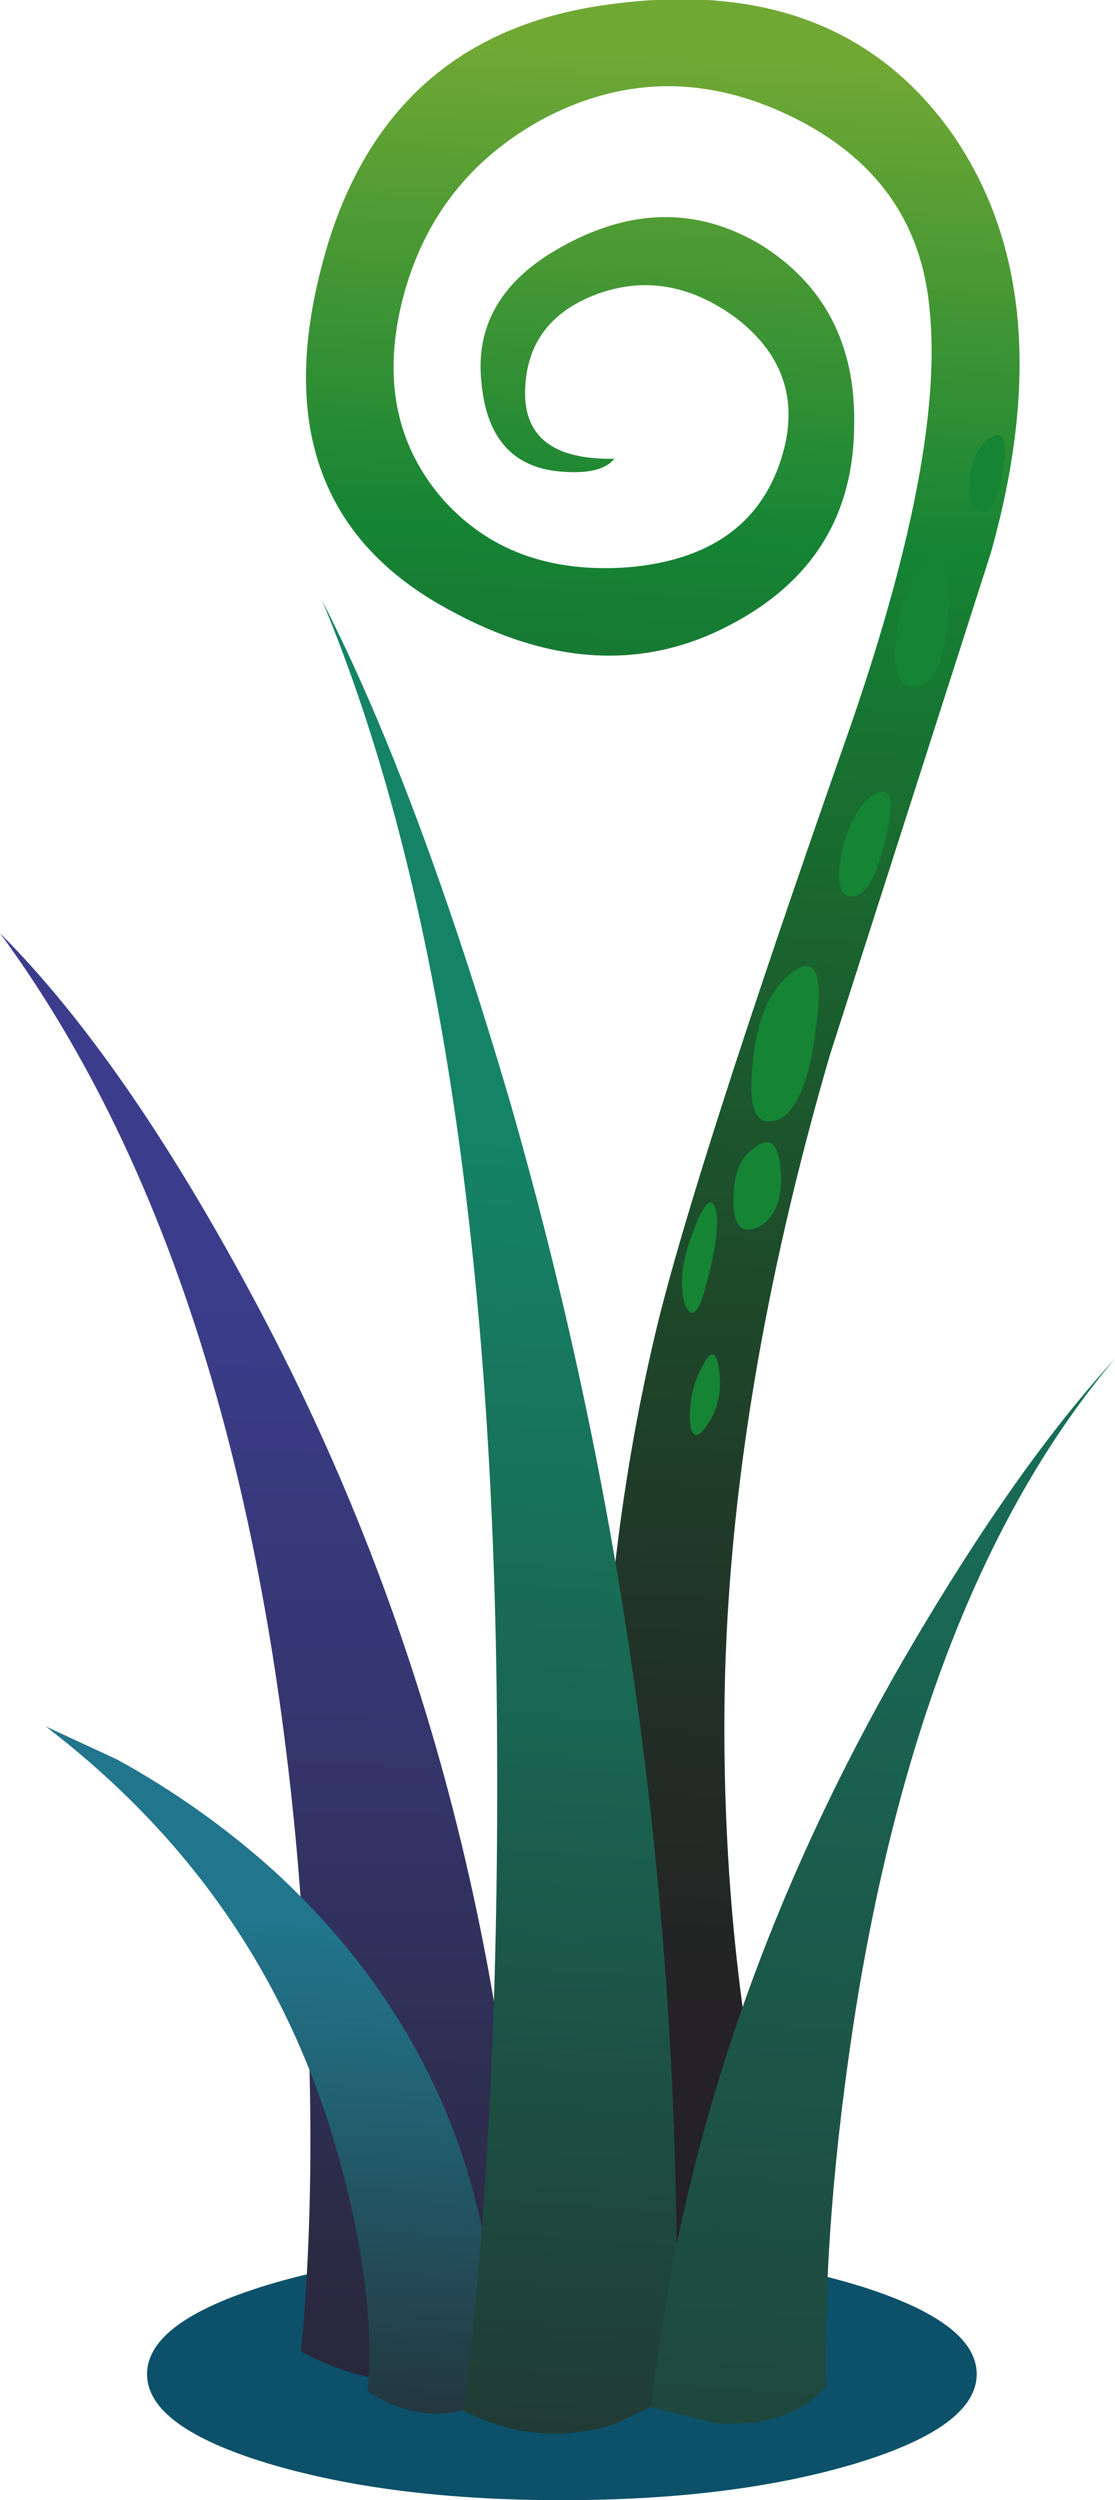<?xml version="1.0" encoding="UTF-8" standalone="no"?>
<svg xmlns:xlink="http://www.w3.org/1999/xlink" height="71.4px" width="31.85px" xmlns="http://www.w3.org/2000/svg">
  <g transform="matrix(1.0, 0.0, 0.0, 1.0, 0.0, 0.0)">
    <use height="7.2" transform="matrix(1.0, 0.0, 0.0, 1.0, 4.2, 64.2)" width="23.7" xlink:href="#sprite0"/>
    <use height="69.5" transform="matrix(1.0, 0.0, 0.0, 1.0, 0.0, 0.0)" width="31.85" xlink:href="#shape1"/>
  </g>
  <defs>
    <g id="sprite0" transform="matrix(1.0, 0.0, 0.0, 1.0, 0.0, 0.0)">
      <use height="7.2" transform="matrix(1.0, 0.0, 0.0, 1.0, 0.0, 0.0)" width="23.7" xlink:href="#shape0"/>
    </g>
    <g id="shape0" transform="matrix(1.0, 0.0, 0.0, 1.0, 0.0, 0.0)">
      <path d="M23.7 3.6 Q23.7 5.1 20.25 6.15 16.75 7.2 11.85 7.2 6.95 7.2 3.45 6.15 0.0 5.1 0.0 3.6 0.0 2.1 3.45 1.05 6.95 0.0 11.85 0.0 16.75 0.0 20.25 1.05 23.7 2.1 23.7 3.6" fill="#0d5069" fill-rule="evenodd" stroke="none"/>
    </g>
    <g id="shape1" transform="matrix(1.0, 0.0, 0.0, 1.0, 0.0, 0.0)">
      <path d="M7.2 37.0 Q14.5 50.55 15.1 66.85 14.45 67.45 13.3 67.8 11.0 68.45 8.6 67.15 9.2 60.8 8.45 52.55 6.9 36.05 0.0 26.65 3.55 30.2 7.2 37.0" fill="url(#gradient0)" fill-rule="evenodd" stroke="none"/>
      <path d="M14.2 68.4 L13.15 68.85 Q11.85 69.15 10.5 68.3 10.75 65.5 9.7 61.7 7.65 54.15 1.3 49.3 L3.35 50.25 Q5.8 51.6 7.85 53.45 14.35 59.45 14.2 68.4" fill="url(#gradient1)" fill-rule="evenodd" stroke="none"/>
      <path d="M28.3 15.8 L23.7 30.15 Q20.85 39.95 20.7 48.35 20.6 54.9 21.8 60.8 22.95 66.3 22.9 66.95 22.05 67.95 20.6 68.0 19.05 68.0 18.35 66.9 17.5 61.2 17.25 56.05 16.75 46.3 18.75 37.95 19.85 33.4 24.15 21.15 27.0 13.05 26.55 8.8 26.2 5.05 22.55 3.3 19.0 1.6 15.6 3.35 12.4 5.05 11.5 8.55 10.65 11.9 12.6 14.2 14.55 16.45 17.95 16.2 21.4 15.9 22.3 13.15 23.1 10.7 21.05 9.1 19.1 7.65 17.05 8.4 15.05 9.15 15.0 11.15 14.95 13.15 17.55 13.1 17.15 13.6 15.85 13.45 13.95 13.2 13.75 10.9 13.5 8.5 15.95 7.1 19.0 5.35 21.75 7.0 24.45 8.7 24.4 12.1 24.4 16.0 20.85 17.85 17.15 19.8 12.8 17.4 7.45 14.5 9.15 7.75 10.85 0.9 17.6 0.1 23.95 -0.7 27.15 3.75 30.4 8.35 28.3 15.8" fill="url(#gradient2)" fill-rule="evenodd" stroke="none"/>
      <path d="M22.65 27.75 Q23.65 27.05 23.3 29.4 23.0 31.75 22.15 32.0 21.3 32.25 21.5 30.4 21.65 28.5 22.65 27.75" fill="#158434" fill-rule="evenodd" stroke="none"/>
      <path d="M24.95 22.7 Q25.7 22.25 25.3 23.95 24.9 25.65 24.3 25.6 23.8 25.55 24.05 24.3 24.35 23.1 24.95 22.7" fill="#158434" fill-rule="evenodd" stroke="none"/>
      <path d="M26.45 16.0 Q27.2 15.1 27.1 17.3 27.0 19.45 26.2 19.6 25.45 19.75 25.6 18.25 25.75 16.75 26.45 16.0" fill="#158434" fill-rule="evenodd" stroke="none"/>
      <path d="M28.3 12.5 Q28.85 12.15 28.65 13.4 28.45 14.65 28.05 14.6 27.65 14.6 27.7 13.75 27.75 12.85 28.3 12.5" fill="#158434" fill-rule="evenodd" stroke="none"/>
      <path d="M19.7 35.45 Q20.25 33.85 20.45 34.55 20.6 35.2 20.1 36.95 19.8 37.9 19.55 37.2 19.35 36.5 19.7 35.45" fill="#158434" fill-rule="evenodd" stroke="none"/>
      <path d="M21.4 32.9 Q22.2 32.15 22.3 33.4 22.4 34.65 21.65 35.05 20.95 35.35 20.95 34.3 20.95 33.3 21.4 32.9" fill="#158434" fill-rule="evenodd" stroke="none"/>
      <path d="M20.1 38.95 Q20.45 38.3 20.55 39.2 20.65 40.05 20.2 40.7 19.75 41.35 19.7 40.5 19.7 39.65 20.1 38.95" fill="#158434" fill-rule="evenodd" stroke="none"/>
      <path d="M14.55 31.4 Q19.75 49.45 19.3 68.4 L17.5 69.25 Q15.3 69.9 13.25 68.85 14.25 60.65 14.2 50.1 14.15 29.0 9.2 17.15 11.9 22.4 14.55 31.4" fill="url(#gradient3)" fill-rule="evenodd" stroke="none"/>
      <path d="M25.95 47.15 Q29.05 41.85 31.85 38.8 26.4 45.25 24.45 57.35 23.5 63.4 23.6 68.15 22.5 69.35 20.45 69.2 L18.6 68.75 Q19.8 57.7 25.95 47.15" fill="url(#gradient4)" fill-rule="evenodd" stroke="none"/>
    </g>
    <linearGradient gradientTransform="matrix(-3.0E-4, 0.024, -0.023, -3.0E-4, 7.45, 56.15)" gradientUnits="userSpaceOnUse" id="gradient0" spreadMethod="pad" x1="-819.2" x2="819.2">
      <stop offset="0.0" stop-color="#3b3d8c"/>
      <stop offset="0.302" stop-color="#353670"/>
      <stop offset="0.957" stop-color="#252329"/>
      <stop offset="1.0" stop-color="#242224"/>
    </linearGradient>
    <linearGradient gradientTransform="matrix(-6.0E-4, 0.011, -0.011, -6.0E-4, 7.45, 63.9)" gradientUnits="userSpaceOnUse" id="gradient1" spreadMethod="pad" x1="-819.2" x2="819.2">
      <stop offset="0.0" stop-color="#21758c"/>
      <stop offset="0.302" stop-color="#225f70"/>
      <stop offset="0.957" stop-color="#242629"/>
      <stop offset="1.0" stop-color="#242224"/>
    </linearGradient>
    <linearGradient gradientTransform="matrix(0.002, -0.034, -0.038, -0.002, 17.85, 29.5)" gradientUnits="userSpaceOnUse" id="gradient2" spreadMethod="pad" x1="-819.2" x2="819.2">
      <stop offset="0.0" stop-color="#242224"/>
      <stop offset="0.133" stop-color="#222c26"/>
      <stop offset="0.361" stop-color="#1e472a"/>
      <stop offset="0.651" stop-color="#187231"/>
      <stop offset="0.757" stop-color="#158434"/>
      <stop offset="1.0" stop-color="#70a834"/>
    </linearGradient>
    <linearGradient gradientTransform="matrix(-0.002, 0.03, -0.029, -0.002, 13.45, 56.5)" gradientUnits="userSpaceOnUse" id="gradient3" spreadMethod="pad" x1="-819.2" x2="819.2">
      <stop offset="0.0" stop-color="#158466"/>
      <stop offset="0.322" stop-color="#196853"/>
      <stop offset="1.0" stop-color="#242224"/>
    </linearGradient>
    <linearGradient gradientTransform="matrix(0.003, -0.047, -0.026, -0.002, 24.95, 58.7)" gradientUnits="userSpaceOnUse" id="gradient4" spreadMethod="pad" x1="-819.2" x2="819.2">
      <stop offset="0.0" stop-color="#242224"/>
      <stop offset="0.678" stop-color="#196853"/>
      <stop offset="1.0" stop-color="#158466"/>
    </linearGradient>
  </defs>
</svg>
